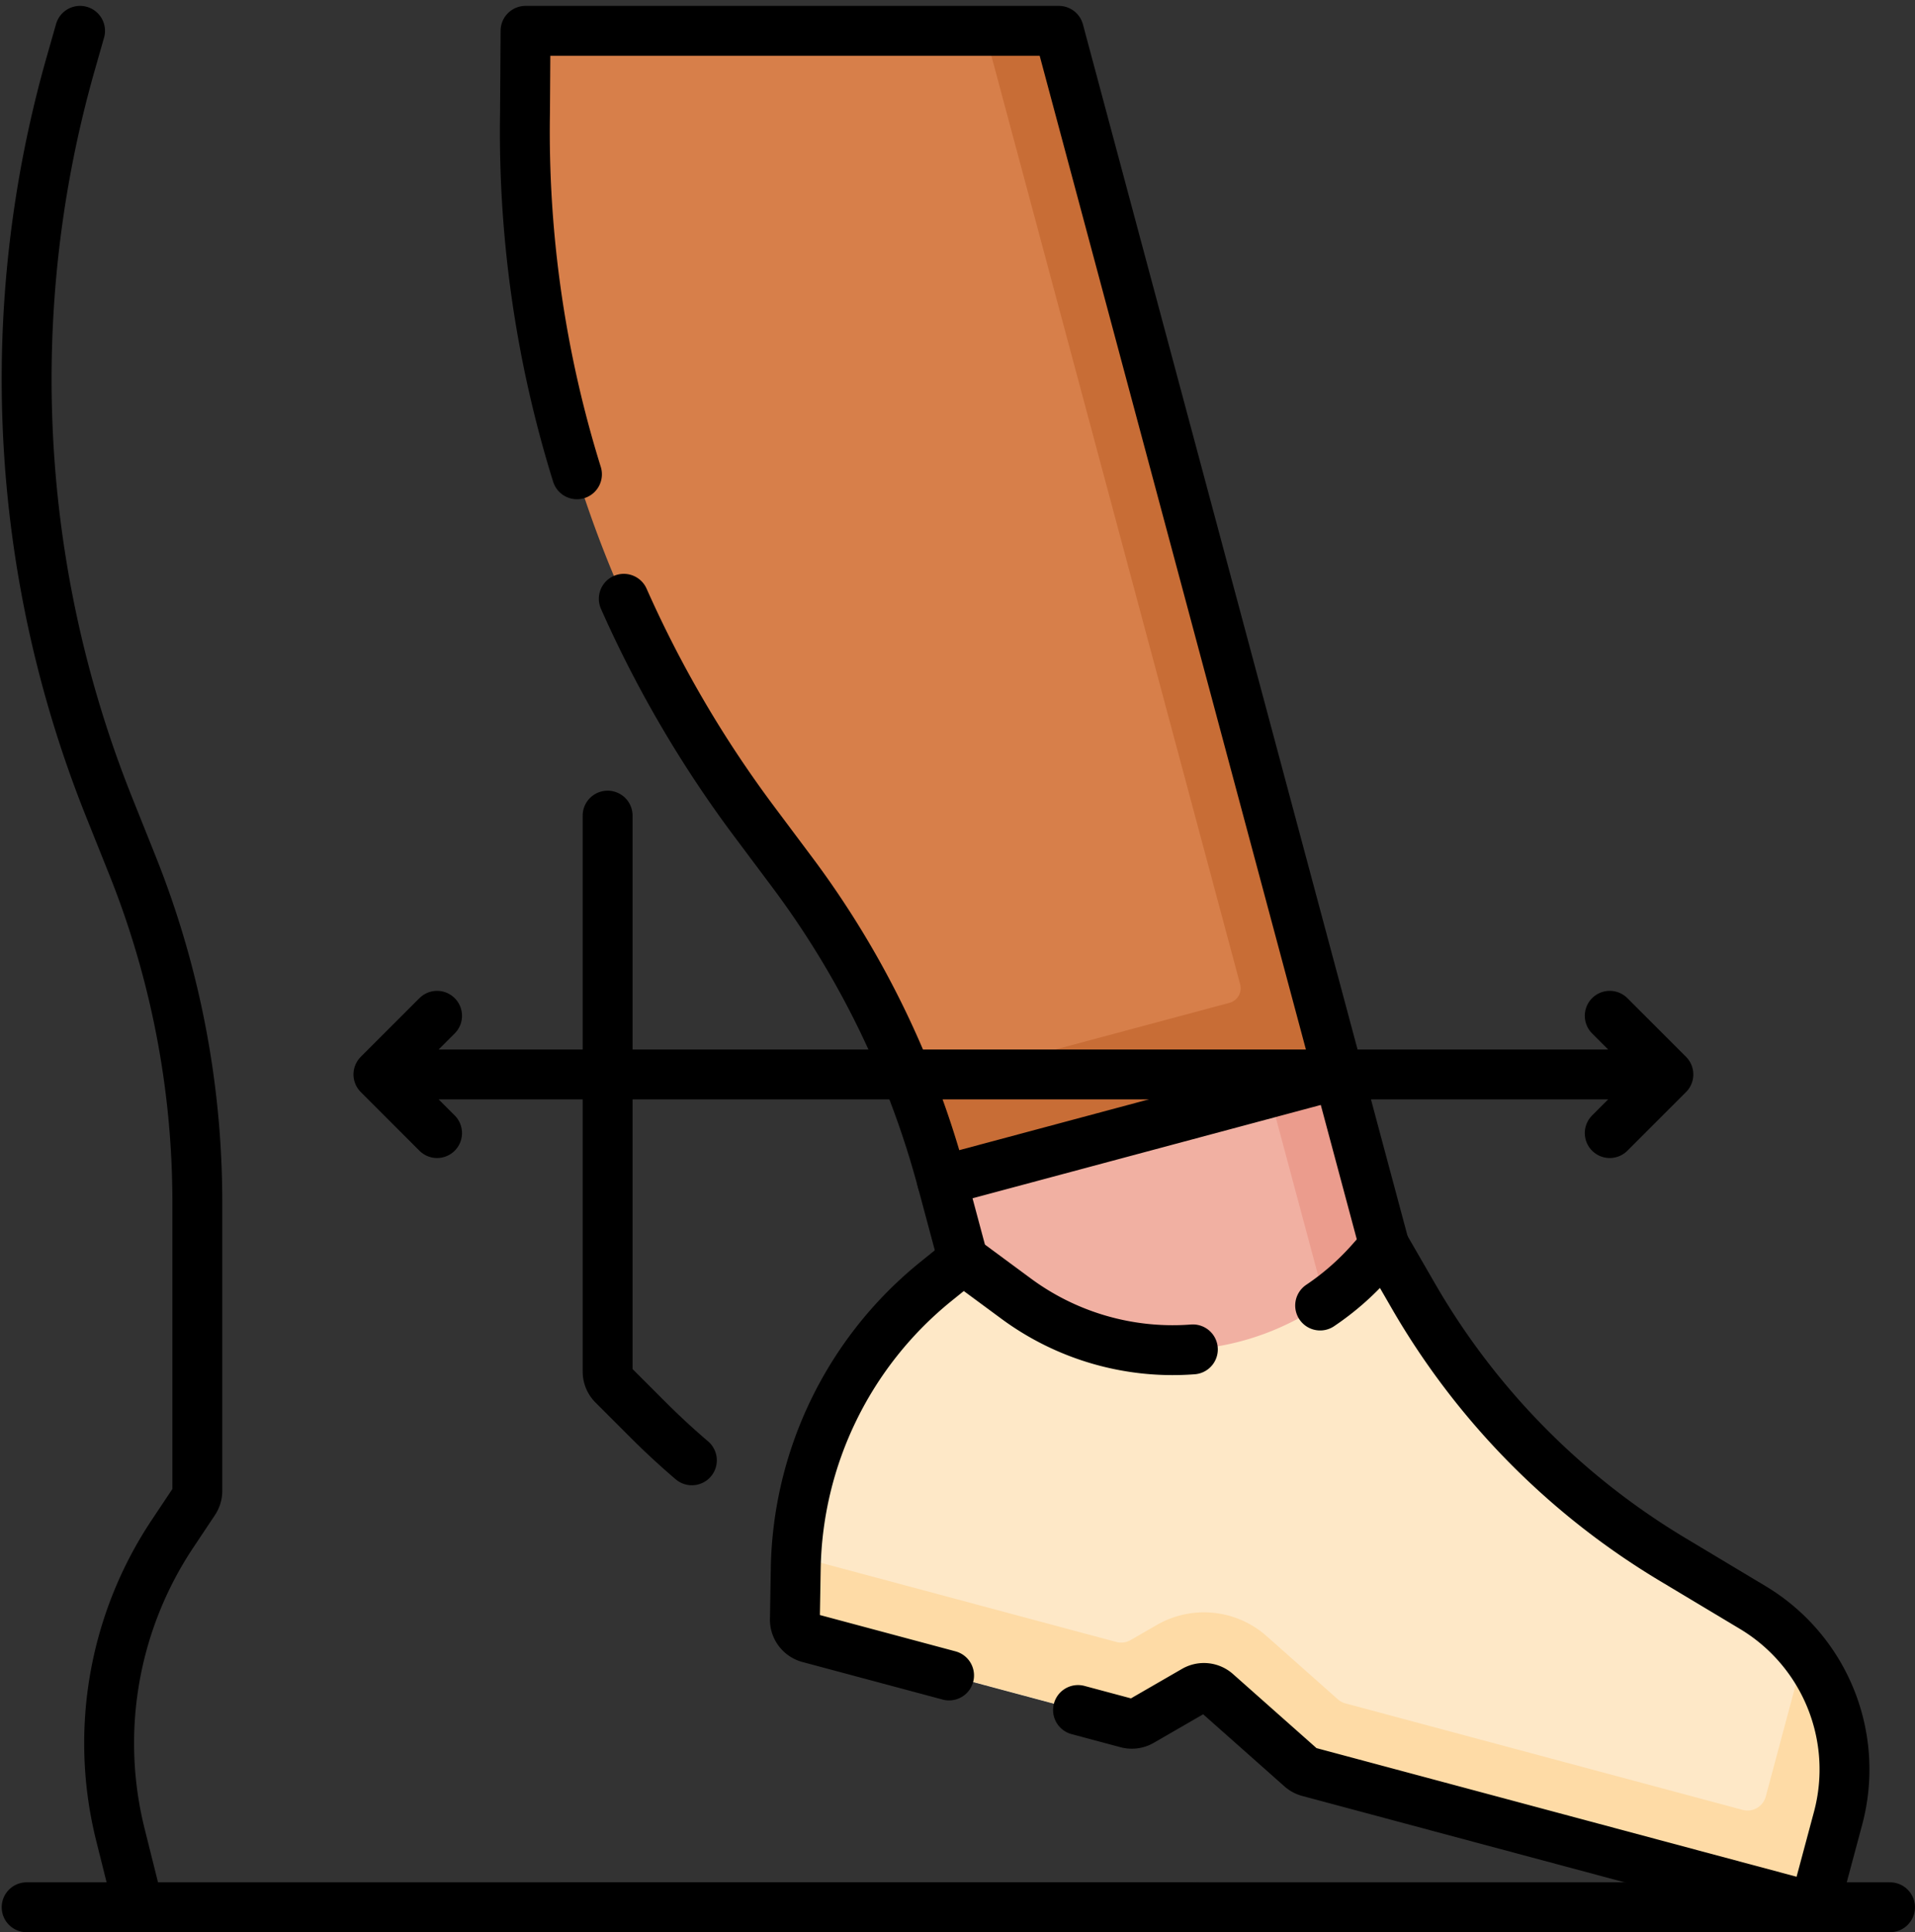 <svg xmlns="http://www.w3.org/2000/svg" width="57.577" height="58.09" viewBox="0 0 57.577 58.09">
  <rect x="0" y="0" width="57.577" height="58.09" fill="#333333" stroke="none"/>
  <g id="Grupo_1178814" data-name="Grupo 1178814" transform="translate(-352.186 -532.677)">
    <g id="touch_12434165" transform="translate(343.78 526.104)">
      <path id="Trazado_1034637" data-name="Trazado 1034637" d="M263.389,285.66l1.581-7.724-1.38-5.15-6.908-1.425-5.012,4.619.635,2.369,2.69,5.371Z" transform="translate(-214.942 -233.911)" fill="#f1b0a2"/>
      <path id="Trazado_1034638" data-name="Trazado 1034638" d="M338.668,289.981l.965-4.717-1.38-5.149-2.36-.487Z" transform="translate(-289.606 -241.239)" fill="#eb9c8d"/>
      <path id="Trazado_1034639" data-name="Trazado 1034639" d="M141.2,7.5l-.016,2.465a34.62,34.62,0,0,0,6.894,21.31l1.142,1.526a27.242,27.242,0,0,1,4.5,9.268l11.92-3.194L157.235,7.5Z" transform="translate(-116.994)" fill="#d77f4a"/>
      <path id="Trazado_1034640" data-name="Trazado 1034640" d="M241.508,340.159l-2.417-1.449a22.134,22.134,0,0,1-7.787-7.916l-.872-1.51-.412.465a7.946,7.946,0,0,1-10.662,1.122l-1.59-1.173-.817.66A11.351,11.351,0,0,0,212.737,339l-.026,1.521a.568.568,0,0,0,.421.558l9.562,2.562a.568.568,0,0,0,.431-.057l1.6-.925a.567.567,0,0,1,.66.067l2.543,2.255a.568.568,0,0,0,.23.124l15.2,4.072.717-2.676A5.675,5.675,0,0,0,241.508,340.159Z" transform="translate(-180.405 -285.259)" fill="#fee8c7"/>
      <path id="Trazado_1034641" data-name="Trazado 1034641" d="M241.9,418.768a.567.567,0,0,1-.7.4l-11.937-3.2a.565.565,0,0,1-.23-.124l-2.142-1.9a2.838,2.838,0,0,0-3.3-.334l-.787.454a.568.568,0,0,1-.431.057l-9.624-2.579q-.009.186-.012.374l-.026,1.521a.568.568,0,0,0,.421.558l9.562,2.562a.568.568,0,0,0,.431-.057l1.6-.925a.568.568,0,0,1,.66.067l2.543,2.255a.567.567,0,0,0,.23.124l15.2,4.072.717-2.676a5.675,5.675,0,0,0-1.017-4.973Z" transform="translate(-180.404 -358.184)" fill="#fedba6"/>
      <path id="Trazado_1034642" data-name="Trazado 1034642" d="M248.075,7.5h-2.229l7.681,28.666a.454.454,0,0,1-.321.556l-9.554,2.56a27.259,27.259,0,0,1,.91,2.787l11.92-3.194Z" transform="translate(-207.834)" fill="#c86d36"/>
      <line id="Línea_649" data-name="Línea 649" x2="0.635" y2="2.369" transform="translate(36.728 42.069)" fill="none" stroke="#000" stroke-linecap="round" stroke-linejoin="round" stroke-miterlimit="10" stroke-width="1.5"/>
      <line id="Línea_650" data-name="Línea 650" x1="1.38" y1="5.15" transform="translate(48.648 38.875)" fill="none" stroke="#000" stroke-linecap="round" stroke-linejoin="round" stroke-miterlimit="10" stroke-width="1.5"/>
      <path id="Trazado_1034643" data-name="Trazado 1034643" d="M144.154,24.575a34.615,34.615,0,0,0,3.925,6.7L149.22,32.8a27.242,27.242,0,0,1,4.5,9.268l11.92-3.194L157.234,7.5H141.2l-.016,2.465a34.615,34.615,0,0,0,1.562,10.867" transform="translate(-116.993)" fill="none" stroke="#000" stroke-linecap="round" stroke-linejoin="round" stroke-miterlimit="10" stroke-width="1.5"/>
      <path id="Trazado_1034644" data-name="Trazado 1034644" d="M10.814,7.5l-.274.961a34.62,34.62,0,0,0,1.144,22.368l.708,1.769A27.241,27.241,0,0,1,14.34,42.716V51.4a.567.567,0,0,1-.1.315l-.645.968a11.351,11.351,0,0,0-1.568,9.049l.545,2.18H44.309" transform="translate(-0.001)" fill="none" stroke="#000" stroke-linecap="round" stroke-linejoin="round" stroke-miterlimit="10" stroke-width="1.5"/>
      <path id="Trazado_1034645" data-name="Trazado 1034645" d="M165.67,234.782q-.67-.571-1.3-1.2l-1.067-1.067a.567.567,0,0,1-.166-.4V215.4" transform="translate(-136.462 -184.306)" fill="none" stroke="#000" stroke-linecap="round" stroke-linejoin="round" stroke-miterlimit="10" stroke-width="1.5"/>
      <path id="Trazado_1034646" data-name="Trazado 1034646" d="M287.7,343.242l1.471.394a.568.568,0,0,0,.431-.057l1.6-.924a.567.567,0,0,1,.66.067l2.543,2.255a.568.568,0,0,0,.23.124l15.2,4.072.717-2.676a5.675,5.675,0,0,0-2.564-6.336l-2.417-1.449a22.134,22.134,0,0,1-7.787-7.916l-.872-1.51-.412.465a7.951,7.951,0,0,1-1.52,1.33" transform="translate(-246.882 -285.259)" fill="none" stroke="#000" stroke-linecap="round" stroke-linejoin="round" stroke-miterlimit="10" stroke-width="1.5"/>
      <path id="Trazado_1034647" data-name="Trazado 1034647" d="M224.677,335.633a7.924,7.924,0,0,1-5.318-1.529l-1.59-1.173-.817.66a11.351,11.351,0,0,0-4.215,8.637l-.026,1.521a.568.568,0,0,0,.421.558l4.215,1.129" transform="translate(-180.406 -288.492)" fill="none" stroke="#000" stroke-linecap="round" stroke-linejoin="round" stroke-miterlimit="10" stroke-width="1.5"/>
      <path id="Trazado_1034648" data-name="Trazado 1034648" d="M104.158,268.385l-1.763,1.763,1.763,1.763" transform="translate(-82.611 -231.273)" fill="none" stroke="#000" stroke-linecap="round" stroke-linejoin="round" stroke-miterlimit="10" stroke-width="1.5"/>
      <line id="Línea_651" data-name="Línea 651" x1="38.557" transform="translate(19.898 38.875)" fill="none" stroke="#000" stroke-linecap="round" stroke-linejoin="round" stroke-miterlimit="10" stroke-width="1.5"/>
      <path id="Trazado_1034649" data-name="Trazado 1034649" d="M428.551,268.385l1.763,1.763-1.763,1.763" transform="translate(-371.746 -231.273)" fill="none" stroke="#000" stroke-linecap="round" stroke-linejoin="round" stroke-miterlimit="10" stroke-width="1.5"/>
      <line id="Línea_652" data-name="Línea 652" x2="20.767" transform="translate(44.465 63.913)" fill="none" stroke="#000" stroke-linecap="round" stroke-linejoin="round" stroke-miterlimit="10" stroke-width="1.5"/>
      <line id="Línea_653" data-name="Línea 653" x1="3.526" transform="translate(9.207 63.913)" fill="none" stroke="#000" stroke-linecap="round" stroke-linejoin="round" stroke-miterlimit="10" stroke-width="1.5"/>
    </g>
  </g>
</svg>

